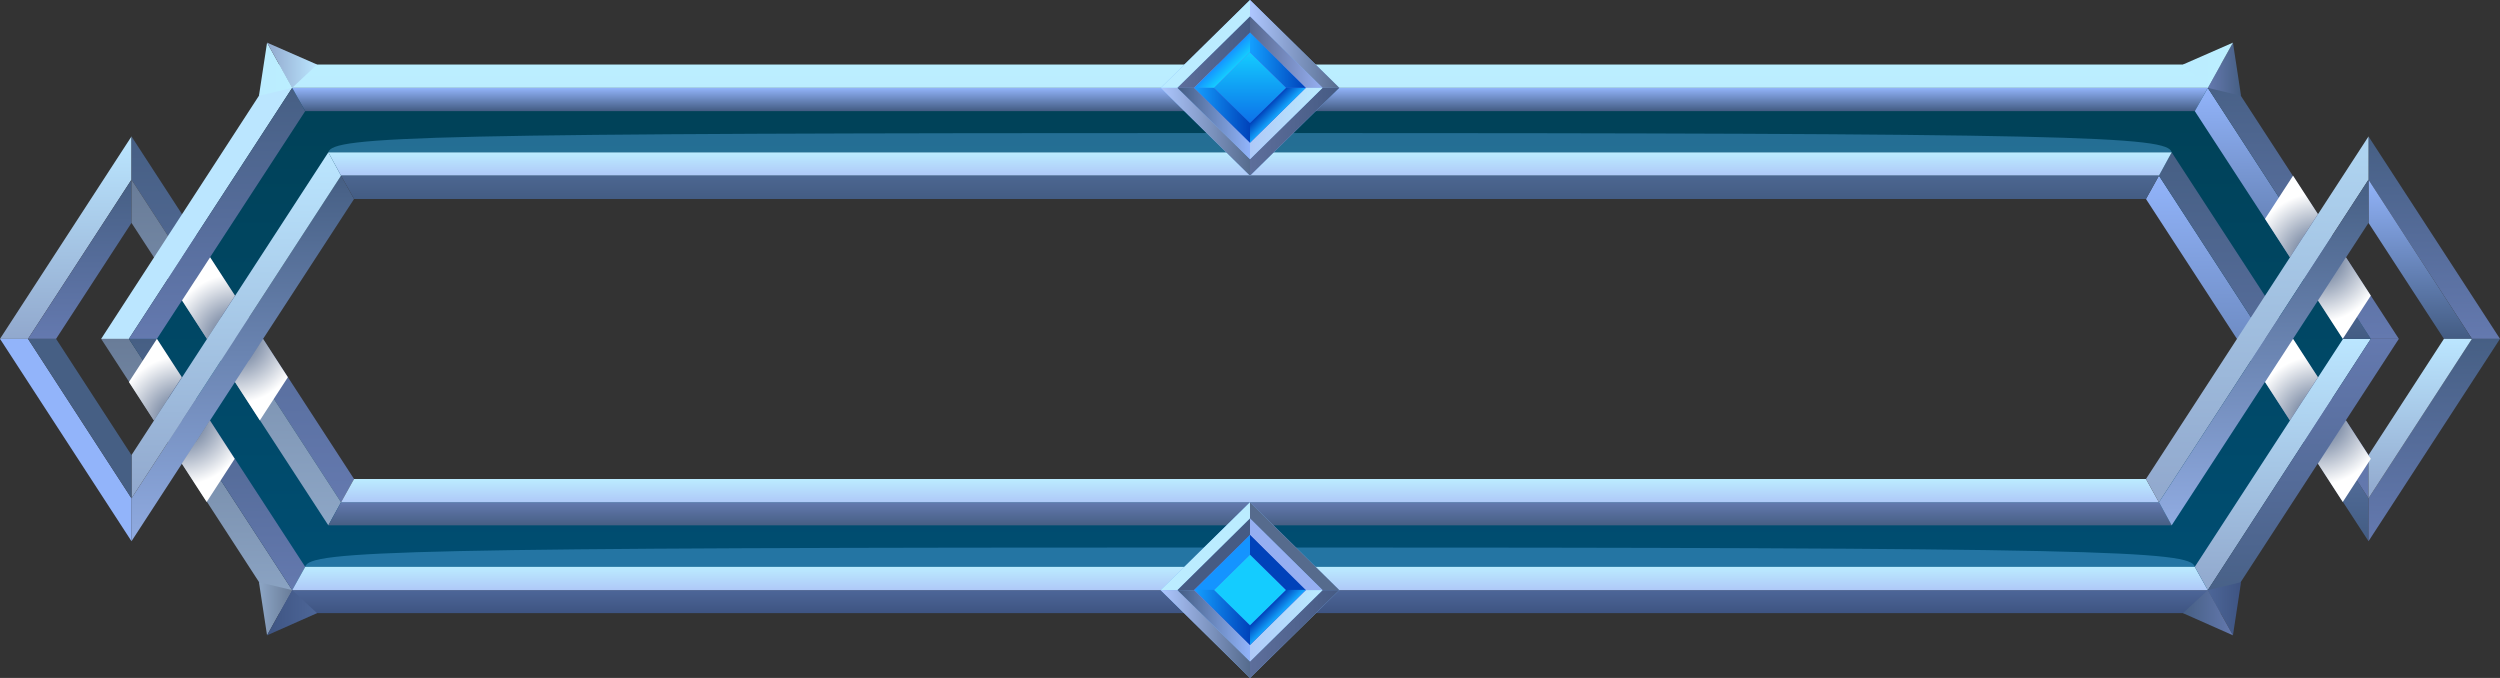 <svg width="177" height="48" viewBox="0 0 177 48" fill="none" xmlns="http://www.w3.org/2000/svg">
<rect x="0" y="0" width="177" height="48" fill="#333333" stroke="none"/>
<g clip-path="url(#clip0_0_1341)">
<path fill-rule="evenodd" clip-rule="evenodd" d="M20.688 6.219L9.126 23.99L20.688 41.761H156.312L167.874 23.99L156.312 6.219H20.688ZM24.146 12.438L16.636 23.99L24.146 35.542H152.834L160.344 23.99L152.834 12.438H24.146Z" fill="url(#paint0_linear_0_1341)"/>
<path fill-rule="evenodd" clip-rule="evenodd" d="M152.854 12.438L167.69 35.281V38.319L151.934 14.088L152.854 12.438Z" fill="url(#paint1_linear_0_1341)"/>
<path fill-rule="evenodd" clip-rule="evenodd" d="M167.69 35.281L152.854 12.438L153.755 10.787L167.69 32.221V35.281Z" fill="url(#paint2_linear_0_1341)"/>
<path fill-rule="evenodd" clip-rule="evenodd" d="M1.985 23.99L9.31 12.72V9.66L0 23.99H1.985Z" fill="url(#paint3_linear_0_1341)"/>
<path fill-rule="evenodd" clip-rule="evenodd" d="M9.31 12.72L1.985 23.99H3.97L9.31 15.779V12.72Z" fill="url(#paint4_linear_0_1341)"/>
<path fill-rule="evenodd" clip-rule="evenodd" d="M24.146 35.562L9.31 12.72V9.66L25.067 33.912L24.146 35.562Z" fill="url(#paint5_linear_0_1341)"/>
<path fill-rule="evenodd" clip-rule="evenodd" d="M9.31 12.72L24.146 35.562L23.245 37.193L9.31 15.779V12.72Z" fill="url(#paint6_linear_0_1341)"/>
<path fill-rule="evenodd" clip-rule="evenodd" d="M9.126 23.99L20.688 41.781L19.767 43.411L7.162 23.99H9.126Z" fill="url(#paint7_linear_0_1341)"/>
<path fill-rule="evenodd" clip-rule="evenodd" d="M20.688 41.781L9.126 23.99H11.111L21.608 40.131L20.688 41.781Z" fill="url(#paint8_linear_0_1341)"/>
<path fill-rule="evenodd" clip-rule="evenodd" d="M20.688 41.781H156.312L157.213 43.411H19.767L20.688 41.781Z" fill="url(#paint9_linear_0_1341)"/>
<path fill-rule="evenodd" clip-rule="evenodd" d="M156.312 41.781H20.688L21.608 40.131H155.392L156.312 41.781Z" fill="url(#paint10_linear_0_1341)"/>
<path fill-rule="evenodd" clip-rule="evenodd" d="M155.392 40.131L165.889 23.99H167.853L156.312 41.781L155.392 40.131Z" fill="url(#paint11_linear_0_1341)"/>
<path fill-rule="evenodd" clip-rule="evenodd" d="M156.312 41.781L167.853 23.99H169.838L157.213 43.411L156.312 41.781Z" fill="url(#paint12_linear_0_1341)"/>
<path fill-rule="evenodd" clip-rule="evenodd" d="M24.146 12.438L9.31 35.281V38.319L25.067 14.088L24.146 12.438Z" fill="url(#paint13_linear_0_1341)"/>
<path fill-rule="evenodd" clip-rule="evenodd" d="M9.31 35.281L24.146 12.438L23.245 10.787L9.31 32.221V35.281Z" fill="url(#paint14_linear_0_1341)"/>
<path fill-rule="evenodd" clip-rule="evenodd" d="M24.146 12.438H152.854L153.755 10.787H23.245L24.146 12.438Z" fill="url(#paint15_linear_0_1341)"/>
<path fill-rule="evenodd" clip-rule="evenodd" d="M152.854 12.438H24.146L25.067 14.088H151.934L152.854 12.438Z" fill="url(#paint16_linear_0_1341)"/>
<path fill-rule="evenodd" clip-rule="evenodd" d="M24.146 35.562H152.854L153.755 37.193H23.245L24.146 35.562Z" fill="url(#paint17_linear_0_1341)"/>
<path fill-rule="evenodd" clip-rule="evenodd" d="M152.854 35.562H24.146L25.067 33.912H151.934L152.854 35.562Z" fill="url(#paint18_linear_0_1341)"/>
<path fill-rule="evenodd" clip-rule="evenodd" d="M1.985 23.99L9.31 35.281V38.319L0 23.99H1.985Z" fill="url(#paint19_linear_0_1341)"/>
<path fill-rule="evenodd" clip-rule="evenodd" d="M9.31 35.281L1.985 23.99H3.97L9.31 32.221V35.281Z" fill="url(#paint20_linear_0_1341)"/>
<path fill-rule="evenodd" clip-rule="evenodd" d="M175.015 23.99L167.69 12.72V9.66L177 23.99H175.015Z" fill="url(#paint21_linear_0_1341)"/>
<path fill-rule="evenodd" clip-rule="evenodd" d="M167.69 12.72L175.015 23.99H173.03L167.69 15.779V12.72Z" fill="url(#paint22_linear_0_1341)"/>
<path fill-rule="evenodd" clip-rule="evenodd" d="M175.015 23.99L167.69 35.281V38.319L177 23.99H175.015Z" fill="url(#paint23_linear_0_1341)"/>
<path fill-rule="evenodd" clip-rule="evenodd" d="M167.69 35.281L175.015 23.99H173.03L167.69 32.221V35.281Z" fill="url(#paint24_linear_0_1341)"/>
<path fill-rule="evenodd" clip-rule="evenodd" d="M9.126 23.99L20.688 6.219L19.767 4.569L7.162 23.99H9.126Z" fill="url(#paint25_linear_0_1341)"/>
<path fill-rule="evenodd" clip-rule="evenodd" d="M20.688 6.219L9.126 23.99H11.111L21.608 7.869L20.688 6.219Z" fill="url(#paint26_linear_0_1341)"/>
<path fill-rule="evenodd" clip-rule="evenodd" d="M20.688 6.219H156.312L157.213 4.569H19.767L20.688 6.219Z" fill="url(#paint27_linear_0_1341)"/>
<path fill-rule="evenodd" clip-rule="evenodd" d="M156.312 6.219H20.688L21.608 7.869H155.392L156.312 6.219Z" fill="url(#paint28_linear_0_1341)"/>
<path fill-rule="evenodd" clip-rule="evenodd" d="M155.392 7.869L165.889 23.99H167.853L156.312 6.219L155.392 7.869Z" fill="url(#paint29_linear_0_1341)"/>
<path fill-rule="evenodd" clip-rule="evenodd" d="M156.312 6.219L167.853 23.99H169.838L157.213 4.569L156.312 6.219Z" fill="url(#paint30_linear_0_1341)"/>
<path fill-rule="evenodd" clip-rule="evenodd" d="M152.854 35.562L167.69 12.72V9.66L151.934 33.912L152.854 35.562Z" fill="url(#paint31_linear_0_1341)"/>
<path fill-rule="evenodd" clip-rule="evenodd" d="M167.69 12.72L152.854 35.562L153.755 37.193L167.69 15.779V12.72Z" fill="url(#paint32_linear_0_1341)"/>
<path fill-rule="evenodd" clip-rule="evenodd" d="M20.688 6.219L18.334 6.782L18.907 3.019L20.688 6.219Z" fill="url(#paint33_linear_0_1341)"/>
<path fill-rule="evenodd" clip-rule="evenodd" d="M20.688 6.219L22.447 4.569L18.907 3.019L20.688 6.219Z" fill="url(#paint34_linear_0_1341)"/>
<path fill-rule="evenodd" clip-rule="evenodd" d="M156.312 6.219L158.666 6.782L158.093 3.019L156.312 6.219Z" fill="url(#paint35_linear_0_1341)"/>
<path fill-rule="evenodd" clip-rule="evenodd" d="M156.313 6.219L154.553 4.569L158.093 3.019L156.313 6.219Z" fill="url(#paint36_linear_0_1341)"/>
<path fill-rule="evenodd" clip-rule="evenodd" d="M20.688 41.781L18.334 41.218L18.907 44.981L20.688 41.781Z" fill="url(#paint37_linear_0_1341)"/>
<path fill-rule="evenodd" clip-rule="evenodd" d="M20.688 41.781L22.447 43.411L18.907 44.981L20.688 41.781Z" fill="url(#paint38_linear_0_1341)"/>
<path fill-rule="evenodd" clip-rule="evenodd" d="M156.312 41.781L158.666 41.218L158.093 44.981L156.312 41.781Z" fill="url(#paint39_linear_0_1341)"/>
<path fill-rule="evenodd" clip-rule="evenodd" d="M156.313 41.781L154.553 43.411L158.093 44.981L156.313 41.781Z" fill="url(#paint40_linear_0_1341)"/>
<g style="mix-blend-mode:screen" opacity="0.35">
<path fill-rule="evenodd" clip-rule="evenodd" d="M88.5 10.787H23.245C23.511 9.64 29.711 9.419 88.5 9.419C147.289 9.419 153.509 9.64 153.755 10.787H88.5Z" fill="#66C1FF"/>
</g>
<g style="mix-blend-mode:screen" opacity="0.35">
<path fill-rule="evenodd" clip-rule="evenodd" d="M88.5 40.131H21.608C21.874 38.984 28.218 38.762 88.5 38.762C148.782 38.762 155.126 38.984 155.392 40.131H88.5Z" fill="#66C1FF"/>
</g>
<g style="mix-blend-mode:multiply">
<path fill-rule="evenodd" clip-rule="evenodd" d="M12.891 21.273L14.651 23.99L16.636 20.931L14.876 18.214L12.891 21.273ZM16.636 27.049L18.396 29.766L20.381 26.707L18.621 23.99L16.636 27.049Z" fill="url(#paint41_radial_0_1341)"/>
</g>
<g style="mix-blend-mode:multiply">
<path fill-rule="evenodd" clip-rule="evenodd" d="M9.126 27.049L10.886 29.766L12.871 26.707L11.111 23.99L9.126 27.049ZM12.871 32.825L14.631 35.542L16.616 32.483L14.856 29.766L12.871 32.825Z" fill="url(#paint42_radial_0_1341)"/>
</g>
<g style="mix-blend-mode:multiply">
<path fill-rule="evenodd" clip-rule="evenodd" d="M160.364 27.049L162.124 29.766L164.109 26.707L162.349 23.99L160.364 27.049ZM164.109 32.825L165.868 35.542L167.853 32.483L166.093 29.766L164.109 32.825Z" fill="url(#paint43_radial_0_1341)"/>
</g>
<g style="mix-blend-mode:multiply">
<path fill-rule="evenodd" clip-rule="evenodd" d="M160.364 15.497L162.124 18.214L164.109 15.155L162.349 12.438L160.364 15.497ZM164.109 21.273L165.868 23.99L167.853 20.931L166.093 18.214L164.109 21.273Z" fill="url(#paint44_radial_0_1341)"/>
</g>
<path fill-rule="evenodd" clip-rule="evenodd" d="M88.5 0L94.823 6.219L88.5 12.438L82.177 6.219L88.5 0ZM88.5 2.314L84.551 6.199L88.5 10.083L92.449 6.199L88.5 2.314Z" fill="#75B1F5"/>
<path fill-rule="evenodd" clip-rule="evenodd" d="M83.364 6.219L88.5 1.167V0L82.177 6.219H83.364Z" fill="url(#paint45_linear_0_1341)"/>
<path fill-rule="evenodd" clip-rule="evenodd" d="M88.5 1.167L83.364 6.219H84.551L88.5 2.314V1.167Z" fill="url(#paint46_linear_0_1341)"/>
<path fill-rule="evenodd" clip-rule="evenodd" d="M93.636 6.219L88.5 1.167V0L94.823 6.219H93.636Z" fill="url(#paint47_linear_0_1341)"/>
<path fill-rule="evenodd" clip-rule="evenodd" d="M88.5 1.167L93.636 6.219H92.449L88.5 2.314V1.167Z" fill="url(#paint48_linear_0_1341)"/>
<path fill-rule="evenodd" clip-rule="evenodd" d="M83.364 6.219L88.5 11.27V12.438L82.177 6.219H83.364Z" fill="url(#paint49_linear_0_1341)"/>
<path fill-rule="evenodd" clip-rule="evenodd" d="M88.5 11.27L83.364 6.219H84.551L88.5 10.103V11.27Z" fill="url(#paint50_linear_0_1341)"/>
<path fill-rule="evenodd" clip-rule="evenodd" d="M93.636 6.219L88.5 11.27V12.438L94.823 6.219H93.636Z" fill="url(#paint51_linear_0_1341)"/>
<path fill-rule="evenodd" clip-rule="evenodd" d="M88.5 11.27L93.636 6.219H92.449L88.5 10.103V11.27Z" fill="url(#paint52_linear_0_1341)"/>
<path fill-rule="evenodd" clip-rule="evenodd" d="M84.551 6.219L88.5 2.314L92.449 6.219L88.5 10.103L84.551 6.219Z" fill="#6367E9"/>
<path fill-rule="evenodd" clip-rule="evenodd" d="M85.942 6.219L88.5 3.703L91.058 6.219L88.5 8.735L85.942 6.219Z" fill="url(#paint53_linear_0_1341)"/>
<path fill-rule="evenodd" clip-rule="evenodd" d="M85.942 6.219L88.5 3.703V2.314L84.551 6.219H85.942Z" fill="url(#paint54_linear_0_1341)"/>
<path fill-rule="evenodd" clip-rule="evenodd" d="M91.058 6.219L88.5 3.703V2.314L92.449 6.219H91.058Z" fill="url(#paint55_linear_0_1341)"/>
<path fill-rule="evenodd" clip-rule="evenodd" d="M85.942 6.219L88.5 8.714V10.103L84.551 6.219H85.942Z" fill="url(#paint56_linear_0_1341)"/>
<path fill-rule="evenodd" clip-rule="evenodd" d="M91.058 6.219L88.5 8.714V10.103L92.449 6.219H91.058Z" fill="url(#paint57_linear_0_1341)"/>
<path fill-rule="evenodd" clip-rule="evenodd" d="M88.5 35.562L94.823 41.781L88.5 48L82.177 41.781L88.5 35.562ZM88.5 37.877L84.551 41.761L88.5 45.645L92.449 41.761L88.5 37.877Z" fill="#75B1F5"/>
<path fill-rule="evenodd" clip-rule="evenodd" d="M83.364 41.781L88.5 36.709V35.562L82.177 41.781H83.364Z" fill="url(#paint58_linear_0_1341)"/>
<path fill-rule="evenodd" clip-rule="evenodd" d="M88.5 36.709L83.364 41.781H84.551L88.5 37.877V36.709Z" fill="url(#paint59_linear_0_1341)"/>
<path fill-rule="evenodd" clip-rule="evenodd" d="M93.636 41.781L88.5 36.709V35.562L94.823 41.781H93.636Z" fill="url(#paint60_linear_0_1341)"/>
<path fill-rule="evenodd" clip-rule="evenodd" d="M88.5 36.709L93.636 41.781H92.449L88.5 37.877V36.709Z" fill="url(#paint61_linear_0_1341)"/>
<path fill-rule="evenodd" clip-rule="evenodd" d="M83.364 41.781L88.5 46.833V48L82.177 41.781H83.364Z" fill="url(#paint62_linear_0_1341)"/>
<path fill-rule="evenodd" clip-rule="evenodd" d="M88.5 46.833L83.364 41.781H84.551L88.5 45.665V46.833Z" fill="url(#paint63_linear_0_1341)"/>
<path fill-rule="evenodd" clip-rule="evenodd" d="M93.636 41.781L88.5 46.833V48L94.823 41.781H93.636Z" fill="url(#paint64_linear_0_1341)"/>
<path fill-rule="evenodd" clip-rule="evenodd" d="M88.5 46.833L93.636 41.781H92.449L88.5 45.665V46.833Z" fill="url(#paint65_linear_0_1341)"/>
<path fill-rule="evenodd" clip-rule="evenodd" d="M84.551 41.781L88.5 37.877L92.449 41.781L88.5 45.665L84.551 41.781Z" fill="#6367E9"/>
<path fill-rule="evenodd" clip-rule="evenodd" d="M85.942 41.781L88.5 39.265L91.058 41.781L88.5 44.277L85.942 41.781Z" fill="url(#paint66_linear_0_1341)"/>
<path fill-rule="evenodd" clip-rule="evenodd" d="M85.942 41.781L88.5 39.265V37.877L84.551 41.781H85.942Z" fill="url(#paint67_linear_0_1341)"/>
<path fill-rule="evenodd" clip-rule="evenodd" d="M91.058 41.781L88.5 39.265V37.877L92.449 41.781H91.058Z" fill="url(#paint68_linear_0_1341)"/>
<path fill-rule="evenodd" clip-rule="evenodd" d="M85.942 41.761L88.5 44.277V45.665L84.551 41.761H85.942Z" fill="url(#paint69_linear_0_1341)"/>
<path fill-rule="evenodd" clip-rule="evenodd" d="M91.058 41.761L88.5 44.277V45.665L92.449 41.761H91.058Z" fill="url(#paint70_linear_0_1341)"/>
</g>
<defs>
<linearGradient id="paint0_linear_0_1341" x1="88.5" y1="41.781" x2="88.5" y2="6.219" gradientUnits="userSpaceOnUse">
<stop stop-color="#004E73"/>
<stop offset="1" stop-color="#004157"/>
</linearGradient>
<linearGradient id="paint1_linear_0_1341" x1="159.812" y1="38.319" x2="159.812" y2="12.438" gradientUnits="userSpaceOnUse">
<stop stop-color="#435C83"/>
<stop offset="1" stop-color="#92B4FA"/>
</linearGradient>
<linearGradient id="paint2_linear_0_1341" x1="160.262" y1="35.281" x2="160.262" y2="10.787" gradientUnits="userSpaceOnUse">
<stop stop-color="#6479AF"/>
<stop offset="1" stop-color="#465F84"/>
</linearGradient>
<linearGradient id="paint3_linear_0_1341" x1="4.665" y1="23.99" x2="4.665" y2="9.66" gradientUnits="userSpaceOnUse">
<stop stop-color="#91A8CD"/>
<stop offset="1" stop-color="#BBE6FF"/>
</linearGradient>
<linearGradient id="paint4_linear_0_1341" x1="5.648" y1="23.99" x2="5.648" y2="12.72" gradientUnits="userSpaceOnUse">
<stop stop-color="#6479AF"/>
<stop offset="1" stop-color="#465F84"/>
</linearGradient>
<linearGradient id="paint5_linear_0_1341" x1="17.189" y1="35.562" x2="17.189" y2="9.66" gradientUnits="userSpaceOnUse">
<stop stop-color="#6479AF"/>
<stop offset="1" stop-color="#465F84"/>
</linearGradient>
<linearGradient id="paint6_linear_0_1341" x1="16.738" y1="37.193" x2="16.738" y2="12.72" gradientUnits="userSpaceOnUse">
<stop stop-color="#8DA6C6"/>
<stop offset="1" stop-color="#697C98"/>
</linearGradient>
<linearGradient id="paint7_linear_0_1341" x1="13.915" y1="43.411" x2="13.915" y2="23.99" gradientUnits="userSpaceOnUse">
<stop stop-color="#8DA6C6"/>
<stop offset="1" stop-color="#697C98"/>
</linearGradient>
<linearGradient id="paint8_linear_0_1341" x1="15.367" y1="41.781" x2="15.367" y2="23.99" gradientUnits="userSpaceOnUse">
<stop stop-color="#6479AF"/>
<stop offset="1" stop-color="#465F84"/>
</linearGradient>
<linearGradient id="paint9_linear_0_1341" x1="88.5" y1="43.411" x2="88.5" y2="41.781" gradientUnits="userSpaceOnUse">
<stop stop-color="#3E5482"/>
<stop offset="1" stop-color="#4D6698"/>
</linearGradient>
<linearGradient id="paint10_linear_0_1341" x1="88.5" y1="41.781" x2="88.5" y2="40.131" gradientUnits="userSpaceOnUse">
<stop stop-color="#AFC9F8"/>
<stop offset="1" stop-color="#BBECFF"/>
</linearGradient>
<linearGradient id="paint11_linear_0_1341" x1="161.633" y1="41.781" x2="161.633" y2="23.99" gradientUnits="userSpaceOnUse">
<stop stop-color="#91A8CD"/>
<stop offset="1" stop-color="#BBE6FF"/>
</linearGradient>
<linearGradient id="paint12_linear_0_1341" x1="163.086" y1="43.411" x2="163.086" y2="23.99" gradientUnits="userSpaceOnUse">
<stop stop-color="#465F84"/>
<stop offset="1" stop-color="#6479AF"/>
</linearGradient>
<linearGradient id="paint13_linear_0_1341" x1="17.189" y1="38.319" x2="17.189" y2="12.438" gradientUnits="userSpaceOnUse">
<stop stop-color="#90ABE1"/>
<stop offset="1" stop-color="#465F84"/>
</linearGradient>
<linearGradient id="paint14_linear_0_1341" x1="16.738" y1="35.281" x2="16.738" y2="10.787" gradientUnits="userSpaceOnUse">
<stop stop-color="#91A8CD"/>
<stop offset="1" stop-color="#BBE6FF"/>
</linearGradient>
<linearGradient id="paint15_linear_0_1341" x1="88.5" y1="12.438" x2="88.5" y2="10.787" gradientUnits="userSpaceOnUse">
<stop stop-color="#AFC9F8"/>
<stop offset="1" stop-color="#BBECFF"/>
</linearGradient>
<linearGradient id="paint16_linear_0_1341" x1="88.5" y1="14.088" x2="88.5" y2="-2.04186e-06" gradientUnits="userSpaceOnUse">
<stop stop-color="#435C83"/>
<stop offset="1" stop-color="#92B4FA"/>
</linearGradient>
<linearGradient id="paint17_linear_0_1341" x1="88.5" y1="37.193" x2="88.5" y2="35.562" gradientUnits="userSpaceOnUse">
<stop stop-color="#465F84"/>
<stop offset="1" stop-color="#6479AF"/>
</linearGradient>
<linearGradient id="paint18_linear_0_1341" x1="88.5" y1="35.562" x2="88.5" y2="33.912" gradientUnits="userSpaceOnUse">
<stop stop-color="#AFC9F8"/>
<stop offset="1" stop-color="#BBECFF"/>
</linearGradient>
<linearGradient id="paint19_linear_0_1341" x1="4.665" y1="-2.98951e-06" x2="4.665" y2="23.99" gradientUnits="userSpaceOnUse">
<stop stop-color="#435C83"/>
<stop offset="1" stop-color="#92B4FA"/>
</linearGradient>
<linearGradient id="paint20_linear_0_1341" x1="5.648" y1="-2.87305e-06" x2="5.648" y2="23.99" gradientUnits="userSpaceOnUse">
<stop stop-color="#6479AF"/>
<stop offset="1" stop-color="#465F84"/>
</linearGradient>
<linearGradient id="paint21_linear_0_1341" x1="172.335" y1="23.99" x2="172.335" y2="9.66" gradientUnits="userSpaceOnUse">
<stop stop-color="#6479AF"/>
<stop offset="1" stop-color="#465F84"/>
</linearGradient>
<linearGradient id="paint22_linear_0_1341" x1="171.352" y1="23.99" x2="171.352" y2="12.72" gradientUnits="userSpaceOnUse">
<stop stop-color="#435C83"/>
<stop offset="1" stop-color="#92B4FA"/>
</linearGradient>
<linearGradient id="paint23_linear_0_1341" x1="172.335" y1="38.319" x2="172.335" y2="23.99" gradientUnits="userSpaceOnUse">
<stop stop-color="#6479AF"/>
<stop offset="1" stop-color="#465F84"/>
</linearGradient>
<linearGradient id="paint24_linear_0_1341" x1="171.352" y1="35.281" x2="171.352" y2="23.99" gradientUnits="userSpaceOnUse">
<stop stop-color="#91A8CD"/>
<stop offset="1" stop-color="#BBE6FF"/>
</linearGradient>
<linearGradient id="paint25_linear_0_1341" x1="13.915" y1="-2.98919e-06" x2="13.915" y2="4.569" gradientUnits="userSpaceOnUse">
<stop stop-color="#91A8CD"/>
<stop offset="1" stop-color="#BBE6FF"/>
</linearGradient>
<linearGradient id="paint26_linear_0_1341" x1="15.367" y1="23.99" x2="15.367" y2="6.219" gradientUnits="userSpaceOnUse">
<stop stop-color="#6479AF"/>
<stop offset="1" stop-color="#465F84"/>
</linearGradient>
<linearGradient id="paint27_linear_0_1341" x1="88.5" y1="6.219" x2="88.5" y2="4.569" gradientUnits="userSpaceOnUse">
<stop stop-color="#BBECFF"/>
<stop offset="1" stop-color="#BBEFFF"/>
</linearGradient>
<linearGradient id="paint28_linear_0_1341" x1="88.5" y1="7.869" x2="88.5" y2="6.219" gradientUnits="userSpaceOnUse">
<stop stop-color="#435C83"/>
<stop offset="1" stop-color="#92B4FA"/>
</linearGradient>
<linearGradient id="paint29_linear_0_1341" x1="161.633" y1="23.99" x2="161.633" y2="6.219" gradientUnits="userSpaceOnUse">
<stop stop-color="#435C83"/>
<stop offset="1" stop-color="#92B4FA"/>
</linearGradient>
<linearGradient id="paint30_linear_0_1341" x1="163.086" y1="23.99" x2="163.086" y2="4.569" gradientUnits="userSpaceOnUse">
<stop stop-color="#6479AF"/>
<stop offset="1" stop-color="#465F84"/>
</linearGradient>
<linearGradient id="paint31_linear_0_1341" x1="159.812" y1="35.562" x2="159.812" y2="5.33541e-07" gradientUnits="userSpaceOnUse">
<stop stop-color="#91A8CD"/>
<stop offset="1" stop-color="#BBE6FF"/>
</linearGradient>
<linearGradient id="paint32_linear_0_1341" x1="160.262" y1="37.193" x2="160.262" y2="12.72" gradientUnits="userSpaceOnUse">
<stop stop-color="#90ABE1"/>
<stop offset="1" stop-color="#465F84"/>
</linearGradient>
<linearGradient id="paint33_linear_0_1341" x1="18.334" y1="4.891" x2="20.688" y2="4.891" gradientUnits="userSpaceOnUse">
<stop stop-color="#BBECFF"/>
<stop offset="1" stop-color="#BBEFFF"/>
</linearGradient>
<linearGradient id="paint34_linear_0_1341" x1="18.907" y1="4.609" x2="22.447" y2="4.609" gradientUnits="userSpaceOnUse">
<stop stop-color="#91A8CD"/>
<stop offset="1" stop-color="#BBE6FF"/>
</linearGradient>
<linearGradient id="paint35_linear_0_1341" x1="156.312" y1="4.891" x2="158.666" y2="4.891" gradientUnits="userSpaceOnUse">
<stop stop-color="#6479AF"/>
<stop offset="1" stop-color="#465F84"/>
</linearGradient>
<linearGradient id="paint36_linear_0_1341" x1="154.553" y1="4.609" x2="158.093" y2="4.609" gradientUnits="userSpaceOnUse">
<stop stop-color="#BBECFF"/>
<stop offset="1" stop-color="#BBEFFF"/>
</linearGradient>
<linearGradient id="paint37_linear_0_1341" x1="18.334" y1="43.089" x2="20.688" y2="43.089" gradientUnits="userSpaceOnUse">
<stop stop-color="#8DA6C6"/>
<stop offset="1" stop-color="#697C98"/>
</linearGradient>
<linearGradient id="paint38_linear_0_1341" x1="18.907" y1="43.371" x2="22.447" y2="43.371" gradientUnits="userSpaceOnUse">
<stop stop-color="#3E5482"/>
<stop offset="1" stop-color="#4D6698"/>
</linearGradient>
<linearGradient id="paint39_linear_0_1341" x1="156.312" y1="43.089" x2="158.666" y2="43.089" gradientUnits="userSpaceOnUse">
<stop stop-color="#4D6698"/>
<stop offset="1" stop-color="#3E5482"/>
</linearGradient>
<linearGradient id="paint40_linear_0_1341" x1="154.553" y1="43.371" x2="158.093" y2="43.371" gradientUnits="userSpaceOnUse">
<stop stop-color="#465F84"/>
<stop offset="1" stop-color="#6479AF"/>
</linearGradient>
<radialGradient id="paint41_radial_0_1341" cx="0" cy="0" r="1" gradientUnits="userSpaceOnUse" gradientTransform="translate(16.636 23.99) scale(4.931 4.85)">
<stop stop-color="#455B80"/>
<stop offset="0.94" stop-color="white"/>
</radialGradient>
<radialGradient id="paint42_radial_0_1341" cx="0" cy="0" r="1" gradientUnits="userSpaceOnUse" gradientTransform="translate(12.891 29.766) scale(4.931 4.85)">
<stop stop-color="#455B80"/>
<stop offset="0.94" stop-color="white"/>
</radialGradient>
<radialGradient id="paint43_radial_0_1341" cx="0" cy="0" r="1" gradientUnits="userSpaceOnUse" gradientTransform="translate(164.109 29.766) scale(4.931 4.85)">
<stop stop-color="#455B80"/>
<stop offset="0.94" stop-color="white"/>
</radialGradient>
<radialGradient id="paint44_radial_0_1341" cx="0" cy="0" r="1" gradientUnits="userSpaceOnUse" gradientTransform="translate(164.109 18.234) scale(4.931 4.85)">
<stop stop-color="#455B80"/>
<stop offset="0.94" stop-color="white"/>
</radialGradient>
<linearGradient id="paint45_linear_0_1341" x1="82.177" y1="3.099" x2="2.046" y2="3.099" gradientUnits="userSpaceOnUse">
<stop stop-color="#BBECFF"/>
<stop offset="1" stop-color="#BBEFFF"/>
</linearGradient>
<linearGradient id="paint46_linear_0_1341" x1="83.364" y1="3.683" x2="88.5" y2="3.683" gradientUnits="userSpaceOnUse">
<stop stop-color="#5D6E9B"/>
<stop offset="1" stop-color="#465B84"/>
</linearGradient>
<linearGradient id="paint47_linear_0_1341" x1="88.5" y1="3.099" x2="94.823" y2="3.099" gradientUnits="userSpaceOnUse">
<stop stop-color="#AEC7FF"/>
<stop offset="1" stop-color="#566B8D"/>
</linearGradient>
<linearGradient id="paint48_linear_0_1341" x1="88.5" y1="3.683" x2="93.636" y2="3.683" gradientUnits="userSpaceOnUse">
<stop stop-color="#56678D"/>
<stop offset="1" stop-color="#96AFF1"/>
</linearGradient>
<linearGradient id="paint49_linear_0_1341" x1="82.177" y1="9.318" x2="88.5" y2="9.318" gradientUnits="userSpaceOnUse">
<stop stop-color="#AEC7FF"/>
<stop offset="1" stop-color="#566B8D"/>
</linearGradient>
<linearGradient id="paint50_linear_0_1341" x1="83.364" y1="8.755" x2="88.5" y2="8.755" gradientUnits="userSpaceOnUse">
<stop stop-color="#435C83"/>
<stop offset="1" stop-color="#92B4FA"/>
</linearGradient>
<linearGradient id="paint51_linear_0_1341" x1="88.5" y1="9.318" x2="94.823" y2="9.318" gradientUnits="userSpaceOnUse">
<stop stop-color="#5D6E9B"/>
<stop offset="1" stop-color="#465B84"/>
</linearGradient>
<linearGradient id="paint52_linear_0_1341" x1="88.5" y1="8.755" x2="93.636" y2="8.755" gradientUnits="userSpaceOnUse">
<stop stop-color="#AFC9F8"/>
<stop offset="1" stop-color="#BBECFF"/>
</linearGradient>
<linearGradient id="paint53_linear_0_1341" x1="88.5" y1="8.735" x2="88.5" y2="3.703" gradientUnits="userSpaceOnUse">
<stop stop-color="#0C71E9"/>
<stop offset="1" stop-color="#14CCFF"/>
</linearGradient>
<linearGradient id="paint54_linear_0_1341" x1="87.231" y1="4.971" x2="86.527" y2="4.255" gradientUnits="userSpaceOnUse">
<stop stop-color="#14CEFF"/>
<stop offset="1" stop-color="#1494FF"/>
</linearGradient>
<linearGradient id="paint55_linear_0_1341" x1="88.5" y1="4.267" x2="92.449" y2="4.267" gradientUnits="userSpaceOnUse">
<stop stop-color="#14A0FF"/>
<stop offset="1" stop-color="#0042BA"/>
</linearGradient>
<linearGradient id="paint56_linear_0_1341" x1="84.551" y1="8.151" x2="88.5" y2="8.151" gradientUnits="userSpaceOnUse">
<stop stop-color="#14A0FF"/>
<stop offset="1" stop-color="#0042BA"/>
</linearGradient>
<linearGradient id="paint57_linear_0_1341" x1="90.485" y1="8.151" x2="89.78" y2="7.455" gradientUnits="userSpaceOnUse">
<stop stop-color="#14A8FF"/>
<stop offset="1" stop-color="#0042BA"/>
</linearGradient>
<linearGradient id="paint58_linear_0_1341" x1="82.177" y1="38.662" x2="2.046" y2="38.662" gradientUnits="userSpaceOnUse">
<stop stop-color="#BBECFF"/>
<stop offset="1" stop-color="#BBEFFF"/>
</linearGradient>
<linearGradient id="paint59_linear_0_1341" x1="7.35039e-05" y1="39.245" x2="2.046" y2="39.245" gradientUnits="userSpaceOnUse">
<stop stop-color="#5D6E9B"/>
<stop offset="1" stop-color="#465B84"/>
</linearGradient>
<linearGradient id="paint60_linear_0_1341" x1="-3.97364e-06" y1="38.662" x2="2.046" y2="38.662" gradientUnits="userSpaceOnUse">
<stop stop-color="#AEC7FF"/>
<stop offset="1" stop-color="#566B8D"/>
</linearGradient>
<linearGradient id="paint61_linear_0_1341" x1="5.83223e-05" y1="39.245" x2="2.046" y2="39.245" gradientUnits="userSpaceOnUse">
<stop stop-color="#56678D"/>
<stop offset="1" stop-color="#96AFF1"/>
</linearGradient>
<linearGradient id="paint62_linear_0_1341" x1="82.177" y1="44.88" x2="88.5" y2="44.88" gradientUnits="userSpaceOnUse">
<stop stop-color="#AEC7FF"/>
<stop offset="1" stop-color="#566B8D"/>
</linearGradient>
<linearGradient id="paint63_linear_0_1341" x1="83.364" y1="44.297" x2="88.5" y2="44.297" gradientUnits="userSpaceOnUse">
<stop stop-color="#435C83"/>
<stop offset="1" stop-color="#92B4FA"/>
</linearGradient>
<linearGradient id="paint64_linear_0_1341" x1="88.5" y1="44.88" x2="94.823" y2="44.88" gradientUnits="userSpaceOnUse">
<stop stop-color="#5D6E9B"/>
<stop offset="1" stop-color="#465B84"/>
</linearGradient>
<linearGradient id="paint65_linear_0_1341" x1="88.5" y1="44.297" x2="93.636" y2="44.297" gradientUnits="userSpaceOnUse">
<stop stop-color="#AFC9F8"/>
<stop offset="1" stop-color="#BBECFF"/>
</linearGradient>
<linearGradient id="paint66_linear_0_1341" x1="8.17599e-06" y1="44.277" x2="1.988" y2="39.243" gradientUnits="userSpaceOnUse">
<stop stop-color="#0C71E9"/>
<stop offset="1" stop-color="#14CCFF"/>
</linearGradient>
<linearGradient id="paint67_linear_0_1341" x1="2.24743e-05" y1="40.513" x2="2.039" y2="39.808" gradientUnits="userSpaceOnUse">
<stop stop-color="#14CEFF"/>
<stop offset="1" stop-color="#1494FF"/>
</linearGradient>
<linearGradient id="paint68_linear_0_1341" x1="-1.30327e-05" y1="39.829" x2="2.046" y2="39.829" gradientUnits="userSpaceOnUse">
<stop stop-color="#14A0FF"/>
<stop offset="1" stop-color="#0042BA"/>
</linearGradient>
<linearGradient id="paint69_linear_0_1341" x1="84.551" y1="43.713" x2="88.5" y2="43.713" gradientUnits="userSpaceOnUse">
<stop stop-color="#14A0FF"/>
<stop offset="1" stop-color="#0042BA"/>
</linearGradient>
<linearGradient id="paint70_linear_0_1341" x1="90.485" y1="43.713" x2="89.78" y2="43.017" gradientUnits="userSpaceOnUse">
<stop stop-color="#14A8FF"/>
<stop offset="1" stop-color="#0042BA"/>
</linearGradient>
<clipPath id="clip0_0_1341">
<rect width="177" height="48" fill="white"/>
</clipPath>
</defs>
</svg>
